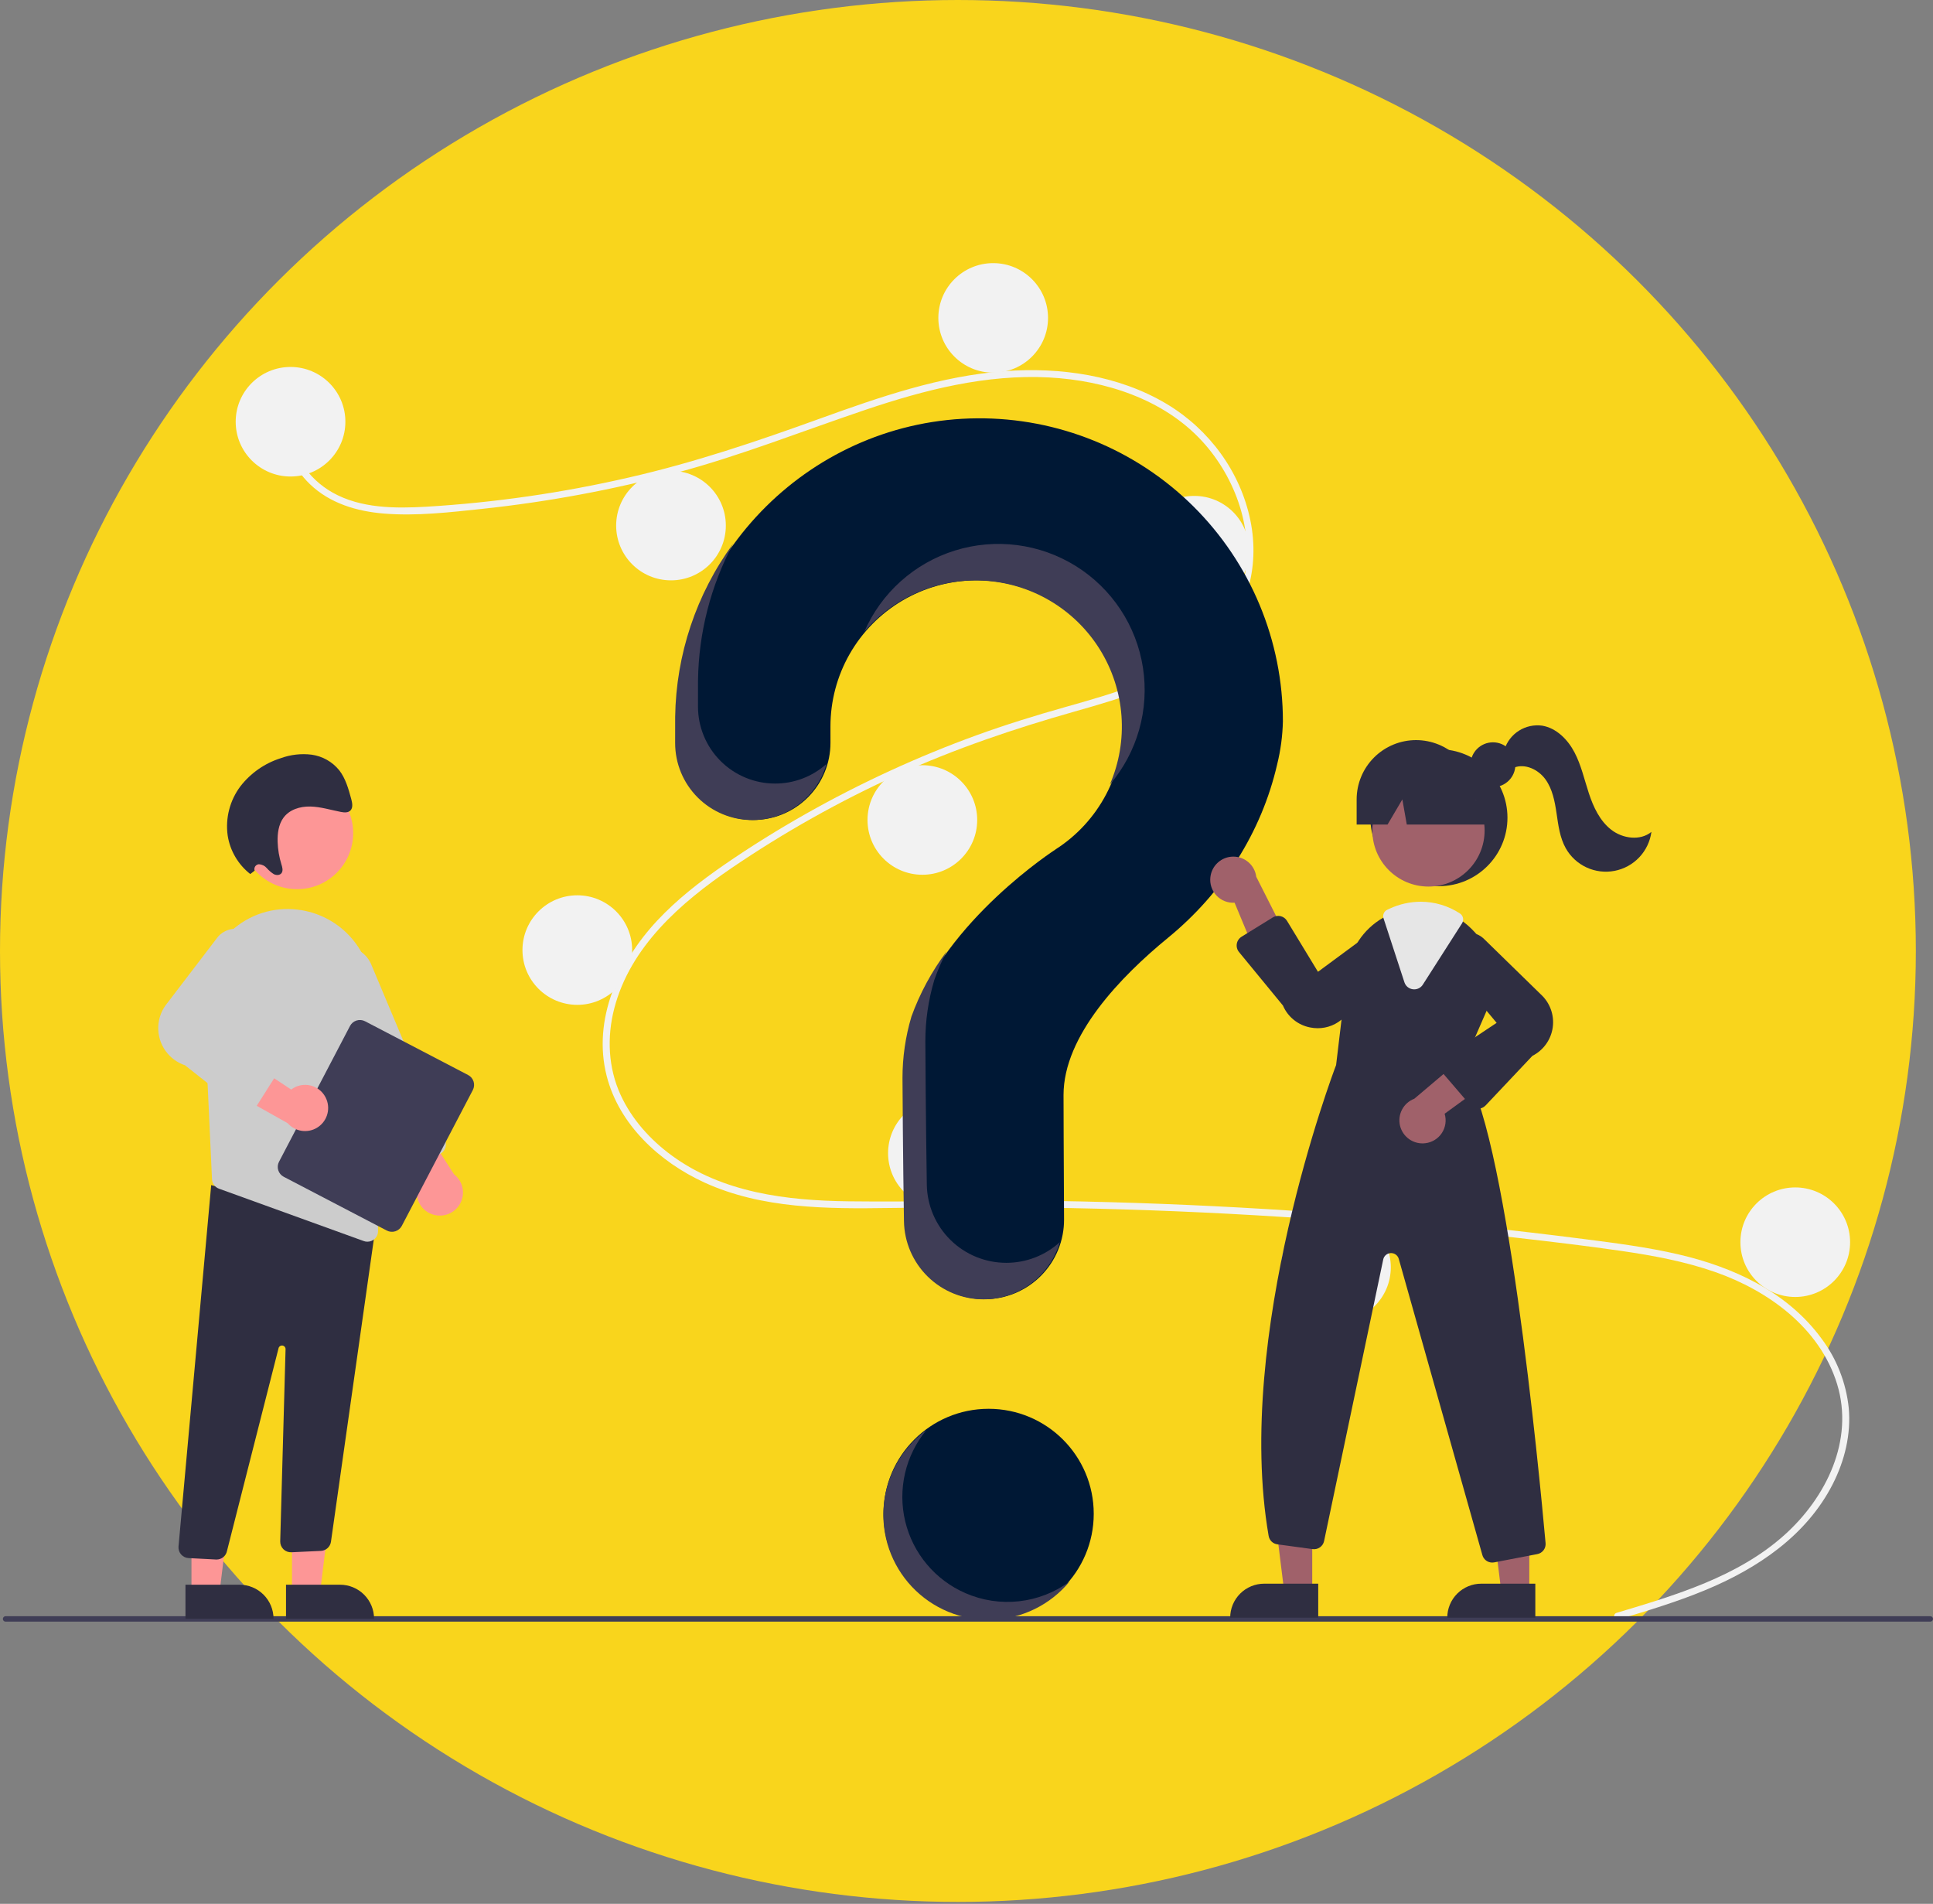 <svg width="589" height="580" viewBox="0 0 589 580" fill="none" xmlns="http://www.w3.org/2000/svg">
<rect x="0" y="0" width="589" height="580" fill="#808080" stroke="none"/>
<ellipse cx="291.886" cy="289.708" rx="291.886" ry="289.708" fill="#F9D51C"/>
<g clip-path="url(#clip0)">
<path d="M301.241 493.151C318.93 493.151 333.269 478.832 333.269 461.169C333.269 443.505 318.93 429.186 301.241 429.186C283.552 429.186 269.212 443.505 269.212 461.169C269.212 478.832 283.552 493.151 301.241 493.151Z" fill="#001835"/>
<path d="M492.582 491.354C510.501 485.981 529.55 480.377 543.761 467.603C556.459 456.188 565.032 438.757 559.772 421.638C554.522 404.553 538.797 393.162 522.561 387.496C513.353 384.283 503.719 382.5 494.09 381.099C483.621 379.577 473.106 378.329 462.597 377.129C420.042 372.269 377.326 369.3 334.451 368.222C313.295 367.69 292.143 367.703 270.984 368.009C252.087 368.283 232.186 368.277 214.655 360.257C201.023 354.02 188.651 342.674 184.852 327.764C180.468 310.553 188.555 293.026 200.157 280.561C206.272 273.991 213.419 268.461 220.792 263.376C228.79 257.859 237.067 252.734 245.524 247.949C262.18 238.53 279.593 230.514 297.582 223.984C306.457 220.762 315.463 217.982 324.548 215.417C332.218 213.252 339.913 211.083 347.327 208.132C361.659 202.429 375.29 192.767 378.934 176.928C382.388 161.916 376.565 145.619 366.356 134.467C354.545 121.565 336.737 115.909 319.664 114.994C300.496 113.967 281.77 118.757 263.755 124.836C244.54 131.32 225.739 138.776 206.118 144.028C186.661 149.231 166.828 152.912 146.798 155.039C136.993 156.081 126.891 157.258 117.028 156.46C108.761 155.791 100.537 153.364 94.445 147.505C89.221 142.482 86.109 135.579 87.179 128.293C87.373 126.97 89.386 127.533 89.193 128.848C87.891 137.716 93.928 145.888 101.367 150.074C109.965 154.912 120.427 154.918 129.999 154.365C150.754 153.113 171.369 150.138 191.63 145.469C211.538 140.928 230.735 134.437 249.911 127.504C268.123 120.918 286.742 114.491 306.198 113.065C323.08 111.827 340.839 114.283 355.546 123.093C368.472 130.835 377.977 143.747 381.005 158.564C383.965 173.043 379.866 187.616 368.89 197.72C357.526 208.181 341.944 212.654 327.422 216.773C309.004 221.997 290.981 228.104 273.536 236.034C255.852 244.049 238.893 253.569 222.846 264.49C207.357 275.06 192.07 288.359 187.172 307.215C184.89 315.999 185.311 325.315 189.129 333.611C192.524 340.988 198.116 347.193 204.63 351.979C220.171 363.399 239.759 365.743 258.531 365.976C279.616 366.238 300.701 365.528 321.792 365.874C364.775 366.578 407.67 369.19 450.477 373.711C461.203 374.845 471.916 376.098 482.615 377.47C492.239 378.705 501.895 379.932 511.357 382.125C528.18 386.024 544.551 393.522 555.007 407.765C559.648 413.939 562.524 421.256 563.326 428.934C564.058 436.946 562.094 444.973 558.466 452.101C550.436 467.877 535.396 477.911 519.423 484.503C510.868 488.034 501.994 490.709 493.138 493.365C491.847 493.752 491.296 491.74 492.582 491.354L492.582 491.354Z" fill="#F2F2F2"/>
<path d="M88.528 145.167C97.757 145.167 105.238 137.697 105.238 128.481C105.238 119.265 97.757 111.794 88.528 111.794C79.299 111.794 71.817 119.265 71.817 128.481C71.817 137.697 79.299 145.167 88.528 145.167Z" fill="#F2F2F2"/>
<path d="M204.458 176.802C213.687 176.802 221.169 169.331 221.169 160.116C221.169 150.9 213.687 143.429 204.458 143.429C195.229 143.429 187.747 150.9 187.747 160.116C187.747 169.331 195.229 176.802 204.458 176.802Z" fill="#F2F2F2"/>
<path d="M302.633 113.533C311.862 113.533 319.344 106.062 319.344 96.846C319.344 87.63 311.862 80.16 302.633 80.16C293.404 80.16 285.922 87.63 285.922 96.846C285.922 106.062 293.404 113.533 302.633 113.533Z" fill="#F2F2F2"/>
<path d="M363.905 184.45C373.135 184.45 380.616 176.979 380.616 167.764C380.616 158.548 373.135 151.077 363.905 151.077C354.676 151.077 347.195 158.548 347.195 167.764C347.195 176.979 354.676 184.45 363.905 184.45Z" fill="#F2F2F2"/>
<path d="M281.049 266.492C290.278 266.492 297.759 259.021 297.759 249.806C297.759 240.59 290.278 233.119 281.049 233.119C271.82 233.119 264.338 240.59 264.338 249.806C264.338 259.021 271.82 266.492 281.049 266.492Z" fill="#F2F2F2"/>
<path d="M175.911 306.123C185.14 306.123 192.621 298.652 192.621 289.437C192.621 280.221 185.14 272.75 175.911 272.75C166.682 272.75 159.2 280.221 159.2 289.437C159.2 298.652 166.682 306.123 175.911 306.123Z" fill="#F2F2F2"/>
<path d="M287.315 368.002C296.544 368.002 304.026 360.531 304.026 351.315C304.026 342.1 296.544 334.629 287.315 334.629C278.086 334.629 270.604 342.1 270.604 351.315C270.604 360.531 278.086 368.002 287.315 368.002Z" fill="#F2F2F2"/>
<path d="M407.075 402.766C416.304 402.766 423.786 395.295 423.786 386.079C423.786 376.863 416.304 369.393 407.075 369.393C397.846 369.393 390.364 376.863 390.364 386.079C390.364 395.295 397.846 402.766 407.075 402.766Z" fill="#F2F2F2"/>
<path d="M547.027 395.118C556.256 395.118 563.737 387.647 563.737 378.431C563.737 369.215 556.256 361.745 547.027 361.745C537.798 361.745 530.316 369.215 530.316 378.431C530.316 387.647 537.798 395.118 547.027 395.118Z" fill="#F2F2F2"/>
<path d="M297.81 127.44C247.753 127.793 206.767 168.413 206.056 218.393C206.05 218.855 206.047 222.099 206.047 226.343C206.047 232.565 208.523 238.533 212.929 242.933C217.335 247.333 223.311 249.805 229.542 249.806H229.542C232.631 249.805 235.69 249.197 238.543 248.015C241.396 246.834 243.989 245.102 246.172 242.92C248.355 240.738 250.086 238.148 251.266 235.297C252.446 232.446 253.052 229.392 253.049 226.307C253.047 223.42 253.045 221.422 253.045 221.3C253.044 213.575 255.056 205.983 258.884 199.271C262.712 192.559 268.224 186.957 274.877 183.017C281.531 179.077 289.097 176.934 296.831 176.8C304.566 176.665 312.202 178.543 318.989 182.25C325.776 185.956 331.48 191.363 335.54 197.938C339.599 204.513 341.875 212.03 342.143 219.75C342.411 227.47 340.661 235.126 337.067 241.966C333.472 248.806 328.157 254.594 321.643 258.76L321.651 258.77C321.651 258.77 288.21 280.268 278.015 309.758L278.023 309.76C276.231 315.802 275.322 322.07 275.326 328.371C275.326 330.962 275.479 353.625 275.774 372.019C275.877 378.366 278.474 384.418 283.006 388.869C287.538 393.32 293.64 395.814 299.997 395.813H299.997C303.191 395.813 306.354 395.182 309.303 393.957C312.252 392.731 314.929 390.936 317.181 388.674C319.433 386.411 321.214 383.727 322.423 380.775C323.631 377.822 324.243 374.66 324.224 371.471C324.121 354.625 324.066 335.01 324.066 333.586C324.066 315.478 341.56 297.436 355.93 285.67C372.478 272.121 384.385 253.657 389.168 232.83C390.227 228.542 390.81 224.151 390.908 219.735C390.908 207.559 388.495 195.502 383.808 184.261C379.122 173.019 372.253 162.815 363.6 154.236C354.946 145.657 344.677 138.872 333.386 134.274C322.095 129.675 310.004 127.352 297.81 127.44Z" fill="#001835"/>
<path d="M588.171 494.028H1.7C1.481 494.027 1.271 493.94 1.116 493.784C0.961 493.629 0.874 493.419 0.874 493.2C0.874 492.981 0.961 492.771 1.116 492.615C1.271 492.46 1.481 492.373 1.7 492.372H588.171C588.391 492.372 588.602 492.459 588.757 492.615C588.913 492.77 589 492.98 589 493.2C589 493.42 588.913 493.63 588.757 493.785C588.602 493.941 588.391 494.028 588.171 494.028Z" fill="#3F3D56"/>
<path d="M438.446 269.966C449.983 269.966 459.335 260.627 459.335 249.108C459.335 237.588 449.983 228.25 438.446 228.25C426.91 228.25 417.558 237.588 417.558 249.108C417.558 260.627 426.91 269.966 438.446 269.966Z" fill="#2F2E41"/>
<path d="M399.847 484.898H391.311L387.25 452.02H399.849L399.847 484.898Z" fill="#A0616A"/>
<path d="M385.214 482.461H401.676V492.812H374.848C374.848 491.453 375.116 490.107 375.637 488.851C376.158 487.595 376.922 486.454 377.884 485.493C378.847 484.532 379.989 483.769 381.247 483.249C382.504 482.729 383.852 482.461 385.214 482.461Z" fill="#2F2E41"/>
<path d="M465.993 484.898H457.458L453.396 452.02H465.995L465.993 484.898Z" fill="#A0616A"/>
<path d="M451.36 482.461H467.823V492.812H440.995C440.995 491.453 441.263 490.107 441.784 488.851C442.305 487.595 443.068 486.454 444.031 485.493C444.993 484.532 446.136 483.769 447.393 483.249C448.651 482.729 449.999 482.461 451.36 482.461Z" fill="#2F2E41"/>
<path d="M435.272 270.088C444.717 270.088 452.373 262.442 452.373 253.011C452.373 243.58 444.717 235.935 435.272 235.935C425.827 235.935 418.171 243.58 418.171 253.011C418.171 262.442 425.827 270.088 435.272 270.088Z" fill="#A0616A"/>
<path d="M445.465 325.177L453.117 307.622C454.975 303.503 455.508 298.911 454.641 294.477C453.774 290.044 451.551 285.988 448.278 282.87C447.606 282.206 446.892 281.586 446.14 281.014C442.364 278.064 437.712 276.457 432.918 276.446C429.695 276.458 426.512 277.165 423.588 278.518C423.337 278.629 423.094 278.747 422.843 278.865C422.362 279.095 421.889 279.345 421.429 279.602C418.432 281.321 415.881 283.719 413.982 286.603C412.083 289.487 410.89 292.776 410.498 296.205L407.121 324.461C406.271 326.679 375.969 406.774 386.567 467.924C386.68 468.577 386.998 469.176 387.477 469.636C387.956 470.095 388.569 470.389 389.226 470.475L399.97 471.935C400.755 472.042 401.551 471.849 402.198 471.393C402.845 470.938 403.295 470.255 403.458 469.481L421.485 383.678C421.597 383.144 421.885 382.664 422.303 382.314C422.721 381.963 423.244 381.763 423.79 381.745C424.335 381.726 424.871 381.891 425.311 382.212C425.752 382.534 426.072 382.993 426.22 383.518L451.69 473.75C451.871 474.406 452.263 474.984 452.805 475.396C453.347 475.807 454.009 476.03 454.691 476.03C454.894 476.029 455.096 476.011 455.296 475.975L468.421 473.451C469.184 473.309 469.866 472.887 470.334 472.268C470.801 471.649 471.021 470.878 470.949 470.107C469.02 448.63 458.771 341.05 445.465 325.177Z" fill="#2F2E41"/>
<path d="M368.812 267.222C368.693 268.238 368.799 269.267 369.121 270.237C369.444 271.207 369.976 272.094 370.679 272.837C371.382 273.579 372.24 274.159 373.192 274.535C374.144 274.911 375.167 275.074 376.188 275.012L385.748 297.951L392.978 287.247L382.792 267.105C382.575 265.398 381.738 263.83 380.44 262.698C379.142 261.566 377.473 260.949 375.75 260.963C374.027 260.978 372.369 261.623 371.09 262.776C369.811 263.93 369.001 265.512 368.812 267.222L368.812 267.222Z" fill="#A0616A"/>
<path d="M434.324 348.275C435.34 348.153 436.318 347.811 437.187 347.272C438.057 346.732 438.797 346.009 439.356 345.153C439.916 344.297 440.28 343.329 440.425 342.317C440.569 341.305 440.489 340.274 440.191 339.296L460.303 324.669L448.195 320.141L430.952 334.726C429.34 335.335 428.008 336.513 427.208 338.037C426.408 339.561 426.196 341.325 426.611 342.996C427.027 344.666 428.042 346.125 429.463 347.098C430.885 348.071 432.614 348.49 434.324 348.275Z" fill="#A0616A"/>
<path d="M401.537 313.243C400.766 313.242 399.997 313.167 399.241 313.017C397.411 312.669 395.696 311.878 394.245 310.712C392.794 309.546 391.653 308.041 390.922 306.331L377.529 290.025C377.246 289.68 377.04 289.279 376.925 288.848C376.81 288.417 376.788 287.967 376.861 287.527C376.935 287.087 377.101 286.668 377.35 286.298C377.598 285.928 377.923 285.615 378.303 285.38L387.831 279.491C388.183 279.273 388.574 279.127 388.983 279.062C389.391 278.996 389.809 279.012 390.211 279.108C390.613 279.205 390.993 279.379 391.327 279.623C391.661 279.866 391.944 280.174 392.159 280.527L401.598 296.055L419.674 282.715C421.113 281.962 422.776 281.75 424.358 282.12C425.941 282.489 427.337 283.415 428.293 284.727C429.248 286.04 429.699 287.652 429.562 289.269C429.426 290.886 428.711 292.4 427.549 293.535L409.507 309.968C407.387 312.067 404.522 313.244 401.537 313.243Z" fill="#2F2E41"/>
<path d="M450.381 337.767C450.357 337.767 450.332 337.767 450.308 337.766C449.868 337.756 449.436 337.653 449.039 337.465C448.642 337.277 448.289 337.008 448.002 336.675L439.531 326.806C439.243 326.47 439.029 326.077 438.904 325.652C438.779 325.227 438.746 324.781 438.806 324.343C438.867 323.904 439.02 323.483 439.255 323.108C439.491 322.733 439.803 322.412 440.172 322.167L456.034 311.607L441.664 294.356C440.828 292.964 440.522 291.319 440.8 289.72C441.079 288.122 441.924 286.676 443.182 285.649C444.44 284.621 446.026 284.08 447.65 284.123C449.275 284.167 450.829 284.792 452.03 285.886L469.495 302.929C470.87 304.183 471.919 305.751 472.553 307.499C473.187 309.247 473.387 311.122 473.135 312.964C472.883 314.806 472.188 316.56 471.108 318.075C470.028 319.589 468.597 320.819 466.936 321.66L452.661 336.785C452.368 337.095 452.015 337.342 451.623 337.511C451.231 337.68 450.808 337.767 450.381 337.767Z" fill="#2F2E41"/>
<path d="M430.924 301.405C430.788 301.405 430.652 301.396 430.517 301.379C429.927 301.307 429.37 301.068 428.912 300.69C428.454 300.312 428.115 299.811 427.934 299.245L421.568 279.757C421.408 279.265 421.433 278.731 421.637 278.255C421.841 277.779 422.211 277.393 422.678 277.168L422.884 277.07C423.072 276.981 423.257 276.894 423.446 276.809C426.415 275.435 429.646 274.718 432.918 274.708C437.166 274.715 441.319 275.961 444.867 278.293C445.343 278.609 445.675 279.099 445.793 279.658C445.91 280.216 445.803 280.798 445.495 281.279L433.553 299.959C433.273 300.403 432.885 300.768 432.425 301.021C431.965 301.274 431.449 301.406 430.924 301.405Z" fill="#E6E6E6"/>
<path d="M454.915 239.796C458.69 239.796 461.75 236.74 461.75 232.971C461.75 229.201 458.69 226.146 454.915 226.146C451.14 226.146 448.08 229.201 448.08 232.971C448.08 236.74 451.14 239.796 454.915 239.796Z" fill="#2F2E41"/>
<path d="M431.484 225.469C426.682 225.469 422.078 227.373 418.683 230.763C415.288 234.153 413.38 238.751 413.38 243.546V251.194H422.801L427.306 243.546L428.658 251.194H457.246L449.587 243.546C449.587 238.751 447.68 234.153 444.285 230.763C440.889 227.373 436.285 225.469 431.484 225.469Z" fill="#2F2E41"/>
<path d="M458.428 228.295C459.184 225.935 460.749 223.917 462.848 222.595C464.946 221.273 467.445 220.732 469.903 221.068C474.259 221.795 477.703 225.291 479.755 229.196C481.807 233.101 482.755 237.472 484.134 241.661C485.514 245.85 487.47 250.062 490.953 252.774C494.436 255.486 499.78 256.222 503.2 253.432C502.809 256.339 501.513 259.05 499.495 261.182C497.477 263.313 494.838 264.757 491.953 265.309C489.068 265.861 486.082 265.493 483.418 264.258C480.753 263.023 478.545 260.982 477.106 258.425C475.301 255.218 474.835 251.46 474.3 247.821C473.765 244.182 473.069 240.417 470.915 237.434C468.76 234.45 464.726 232.502 461.303 233.861L458.428 228.295Z" fill="#2F2E41"/>
<path d="M236.176 238.708C229.945 238.708 223.969 236.235 219.563 231.835C215.157 227.436 212.681 221.468 212.681 215.246C212.68 211.002 212.684 207.757 212.69 207.296C212.888 192.76 216.554 178.481 223.384 165.643C212.163 180.983 205.992 199.426 205.727 218.42C205.721 218.882 205.718 222.126 205.718 226.37C205.718 232.592 208.194 238.56 212.6 242.96C217.006 247.36 222.982 249.832 229.213 249.833C234.334 249.831 239.314 248.16 243.396 245.074C247.479 241.988 250.442 237.656 251.834 232.736C247.532 236.588 241.955 238.715 236.176 238.708Z" fill="#3F3D56"/>
<path d="M299.402 176.878C306.606 177.222 313.619 179.306 319.838 182.952C326.058 186.598 331.298 191.697 335.109 197.811C338.921 203.924 341.189 210.871 341.72 218.053C342.251 225.235 341.028 232.438 338.157 239.044C342.31 234.174 345.362 228.466 347.106 222.311C348.85 216.155 349.245 209.697 348.262 203.375C347.28 197.054 344.944 191.018 341.414 185.68C337.884 180.342 333.243 175.826 327.807 172.441C322.37 169.057 316.267 166.882 309.913 166.066C303.559 165.25 297.104 165.812 290.987 167.713C284.87 169.614 279.236 172.81 274.468 177.082C269.7 181.355 265.911 186.604 263.358 192.472C267.769 187.29 273.313 183.189 279.563 180.486C285.812 177.782 292.6 176.548 299.402 176.878Z" fill="#3F3D56"/>
<path d="M306.631 384.715C300.274 384.716 294.172 382.222 289.64 377.771C285.108 373.32 282.511 367.268 282.408 360.921C282.113 342.527 281.96 319.864 281.96 317.274C281.956 310.973 282.864 304.704 284.657 298.663L284.649 298.661C285.707 295.628 286.986 292.677 288.474 289.83C283.905 295.91 280.269 302.635 277.686 309.785L277.694 309.787C275.902 315.828 274.993 322.097 274.997 328.398C274.997 330.988 275.15 353.651 275.445 372.046C275.548 378.392 278.146 384.444 282.677 388.895C287.209 393.347 293.311 395.841 299.668 395.839C304.909 395.838 310.009 394.141 314.202 391.001C318.396 387.861 321.456 383.448 322.925 378.424C318.471 382.479 312.659 384.723 306.631 384.715Z" fill="#3F3D56"/>
<path d="M88.979 485.215L97.515 485.214L101.576 452.336L88.977 452.337L88.979 485.215Z" fill="#FD9696"/>
<path d="M113.978 493.128L87.15 493.13L87.15 482.779L103.612 482.778C106.361 482.778 108.998 483.869 110.942 485.81C112.886 487.751 113.978 490.383 113.978 493.128L113.978 493.128Z" fill="#2F2E41"/>
<path d="M58.343 485.215L66.879 485.214L70.94 452.336L58.341 452.337L58.343 485.215Z" fill="#FD9696"/>
<path d="M83.342 493.128L56.514 493.13L56.513 482.779L72.976 482.778C75.725 482.778 78.362 483.869 80.305 485.81C82.249 487.751 83.342 490.383 83.342 493.128L83.342 493.128Z" fill="#2F2E41"/>
<path d="M65.802 475.103L57.464 474.665C57.034 474.642 56.613 474.535 56.225 474.349C55.837 474.162 55.49 473.901 55.204 473.58C54.918 473.259 54.698 472.884 54.558 472.477C54.418 472.071 54.36 471.641 54.388 471.211L64.353 361.035L110.246 373.401L114.667 372.196L100.84 469.732C100.723 470.466 100.358 471.137 99.806 471.636C99.254 472.135 98.549 472.43 97.806 472.475L88.818 472.893C88.368 472.918 87.919 472.849 87.497 472.692C87.075 472.534 86.691 472.291 86.368 471.978C86.046 471.664 85.792 471.288 85.622 470.871C85.453 470.455 85.372 470.008 85.384 469.559L87.013 411.019C87.02 410.748 86.926 410.485 86.749 410.28C86.571 410.075 86.323 409.944 86.054 409.913C85.785 409.881 85.513 409.952 85.293 410.11C85.073 410.269 84.921 410.504 84.866 410.769L69.16 472.518C69.012 473.25 68.614 473.909 68.034 474.381C67.453 474.853 66.727 475.11 65.979 475.108C65.92 475.108 65.861 475.106 65.802 475.103Z" fill="#2F2E41"/>
<path d="M90.511 270.887C99.956 270.887 107.613 263.241 107.613 253.81C107.613 244.379 99.956 236.733 90.511 236.733C81.067 236.733 73.41 244.379 73.41 253.81C73.41 263.241 81.067 270.887 90.511 270.887Z" fill="#FD9696"/>
<path d="M62.039 303.98L63.919 344.491L64.599 359.23C64.626 359.872 64.844 360.491 65.226 361.008C65.607 361.525 66.134 361.917 66.74 362.133L110.839 378.085C111.195 378.217 111.573 378.283 111.953 378.28C112.387 378.282 112.818 378.197 113.218 378.029C113.619 377.861 113.981 377.615 114.285 377.304C114.588 376.993 114.825 376.625 114.982 376.221C115.14 375.816 115.214 375.384 115.2 374.951L113.392 302.109C113.273 296.133 111.07 290.385 107.163 285.857C103.255 281.329 97.888 278.304 91.986 277.304C91.559 277.239 91.125 277.174 90.692 277.116C87.032 276.663 83.317 277.015 79.809 278.149C76.3 279.283 73.084 281.171 70.385 283.68C67.59 286.247 65.394 289.396 63.952 292.903C62.509 296.411 61.856 300.192 62.039 303.98L62.039 303.98Z" fill="#CCCCCC"/>
<path d="M131.905 370.001C130.862 369.678 129.909 369.116 129.123 368.36C128.336 367.603 127.737 366.674 127.374 365.645C127.011 364.617 126.893 363.518 127.031 362.436C127.169 361.354 127.558 360.32 128.167 359.415L113.213 339.558L126.118 338.76L138.34 357.739C139.649 358.749 140.559 360.187 140.912 361.801C141.265 363.414 141.038 365.1 140.27 366.563C139.502 368.026 138.243 369.173 136.714 369.801C135.184 370.43 133.482 370.501 131.905 370.001H131.905Z" fill="#FD9696"/>
<path d="M121.391 355.822C120.995 355.661 120.634 355.424 120.331 355.123C120.027 354.823 119.786 354.465 119.622 354.071L97.091 300.469C96.649 299.42 96.418 298.294 96.412 297.155C96.406 296.016 96.625 294.888 97.056 293.834C97.487 292.78 98.122 291.821 98.924 291.012C99.727 290.203 100.681 289.56 101.732 289.119C102.783 288.678 103.911 288.449 105.051 288.444C106.192 288.439 107.322 288.658 108.377 289.089C109.432 289.52 110.392 290.155 111.201 290.957C112.011 291.759 112.654 292.712 113.095 293.762L135.625 347.364C135.958 348.159 135.962 349.053 135.635 349.85C135.309 350.648 134.679 351.284 133.884 351.618L123.882 355.81C123.488 355.976 123.065 356.063 122.637 356.065C122.21 356.067 121.786 355.984 121.391 355.822L121.391 355.822Z" fill="#CCCCCC"/>
<path d="M85.013 353.931L106.653 312.556C107.07 311.76 107.787 311.162 108.645 310.893C109.503 310.624 110.433 310.706 111.231 311.121L142.641 327.502C143.438 327.919 144.037 328.634 144.306 329.491C144.576 330.348 144.493 331.277 144.078 332.073L122.438 373.448C122.021 374.244 121.304 374.842 120.446 375.111C119.588 375.38 118.658 375.298 117.86 374.883L86.45 358.502C85.653 358.085 85.054 357.37 84.785 356.513C84.516 355.656 84.598 354.727 85.013 353.931Z" fill="#3F3D56"/>
<path d="M99.526 335.028C99.141 334.007 98.523 333.091 97.72 332.351C96.918 331.611 95.953 331.069 94.904 330.768C93.854 330.467 92.749 330.415 91.675 330.616C90.602 330.817 89.59 331.266 88.722 331.927L67.988 318.192L67.952 331.103L87.647 342.166C88.734 343.411 90.226 344.234 91.86 344.49C93.494 344.747 95.166 344.421 96.583 343.569C98 342.717 99.072 341.395 99.61 339.833C100.148 338.271 100.118 336.57 99.526 335.028Z" fill="#FD9696"/>
<path d="M73.311 337.931L56.366 324.528C54.532 323.914 52.876 322.864 51.539 321.469C50.201 320.075 49.223 318.377 48.687 316.522C48.151 314.666 48.075 312.709 48.463 310.817C48.852 308.926 49.694 307.157 50.918 305.662L66.304 285.527C67.373 284.222 68.877 283.346 70.54 283.057C72.204 282.768 73.915 283.087 75.363 283.954C76.81 284.822 77.897 286.181 78.423 287.783C78.95 289.384 78.882 291.122 78.231 292.678L66.058 312.562L83.948 321.035C84.364 321.232 84.733 321.515 85.031 321.866C85.33 322.216 85.55 322.625 85.679 323.067C85.807 323.508 85.84 323.972 85.775 324.427C85.711 324.882 85.55 325.319 85.304 325.707L78.082 337.12C77.838 337.505 77.516 337.834 77.136 338.087C76.756 338.34 76.328 338.511 75.878 338.587C75.86 338.591 75.842 338.593 75.824 338.596C75.382 338.663 74.93 338.638 74.498 338.524C74.066 338.409 73.662 338.208 73.311 337.931Z" fill="#CCCCCC"/>
<path d="M77.589 265.245C77.516 265.03 77.493 264.802 77.521 264.577C77.55 264.353 77.63 264.137 77.754 263.948C77.879 263.759 78.046 263.601 78.241 263.486C78.436 263.371 78.656 263.302 78.882 263.285C79.345 263.31 79.798 263.428 80.214 263.633C80.63 263.838 81 264.125 81.302 264.477C81.921 265.19 82.642 265.807 83.441 266.31C84.268 266.727 85.39 266.668 85.861 265.874C86.304 265.128 86.001 264.13 85.733 263.264C85.05 261.061 84.669 258.776 84.598 256.471C84.521 253.898 84.884 251.214 86.311 249.207C88.151 246.617 91.443 245.634 94.558 245.705C97.673 245.777 100.738 246.737 103.824 247.344C104.889 247.553 106.141 247.661 106.854 246.836C107.611 245.96 107.333 244.541 107.011 243.357C106.174 240.286 105.287 237.11 103.345 234.63C101.244 232.053 98.243 230.366 94.947 229.909C91.782 229.518 88.57 229.882 85.573 230.972C80.692 232.508 76.396 235.496 73.261 239.536C70.03 243.833 68.633 249.233 69.377 254.554C70.104 259.189 72.564 263.377 76.261 266.273L77.589 265.245Z" fill="#2F2E41"/>
<path d="M294.184 485.35C289.634 483.371 285.607 480.364 282.421 476.565C279.234 472.766 276.976 468.279 275.823 463.459C274.67 458.639 274.655 453.618 275.779 448.791C276.903 443.964 279.135 439.464 282.298 435.646C278.63 438.32 275.574 441.743 273.332 445.687C271.09 449.631 269.713 454.006 269.294 458.522C268.875 463.038 269.422 467.591 270.9 471.879C272.377 476.168 274.752 480.094 277.865 483.396C280.978 486.698 284.759 489.301 288.956 491.033C293.154 492.764 297.673 493.584 302.212 493.439C306.751 493.293 311.208 492.185 315.286 490.188C319.363 488.191 322.969 485.351 325.864 481.857C321.349 485.152 316.049 487.208 310.49 487.821C304.932 488.434 299.31 487.582 294.184 485.35Z" fill="#3F3D56"/>
</g>
<defs>
<clipPath id="clip0">
<rect width="588.129" height="413.868" fill="white" transform="translate(0.871 80.16)"/>
</clipPath>
</defs>
</svg>
